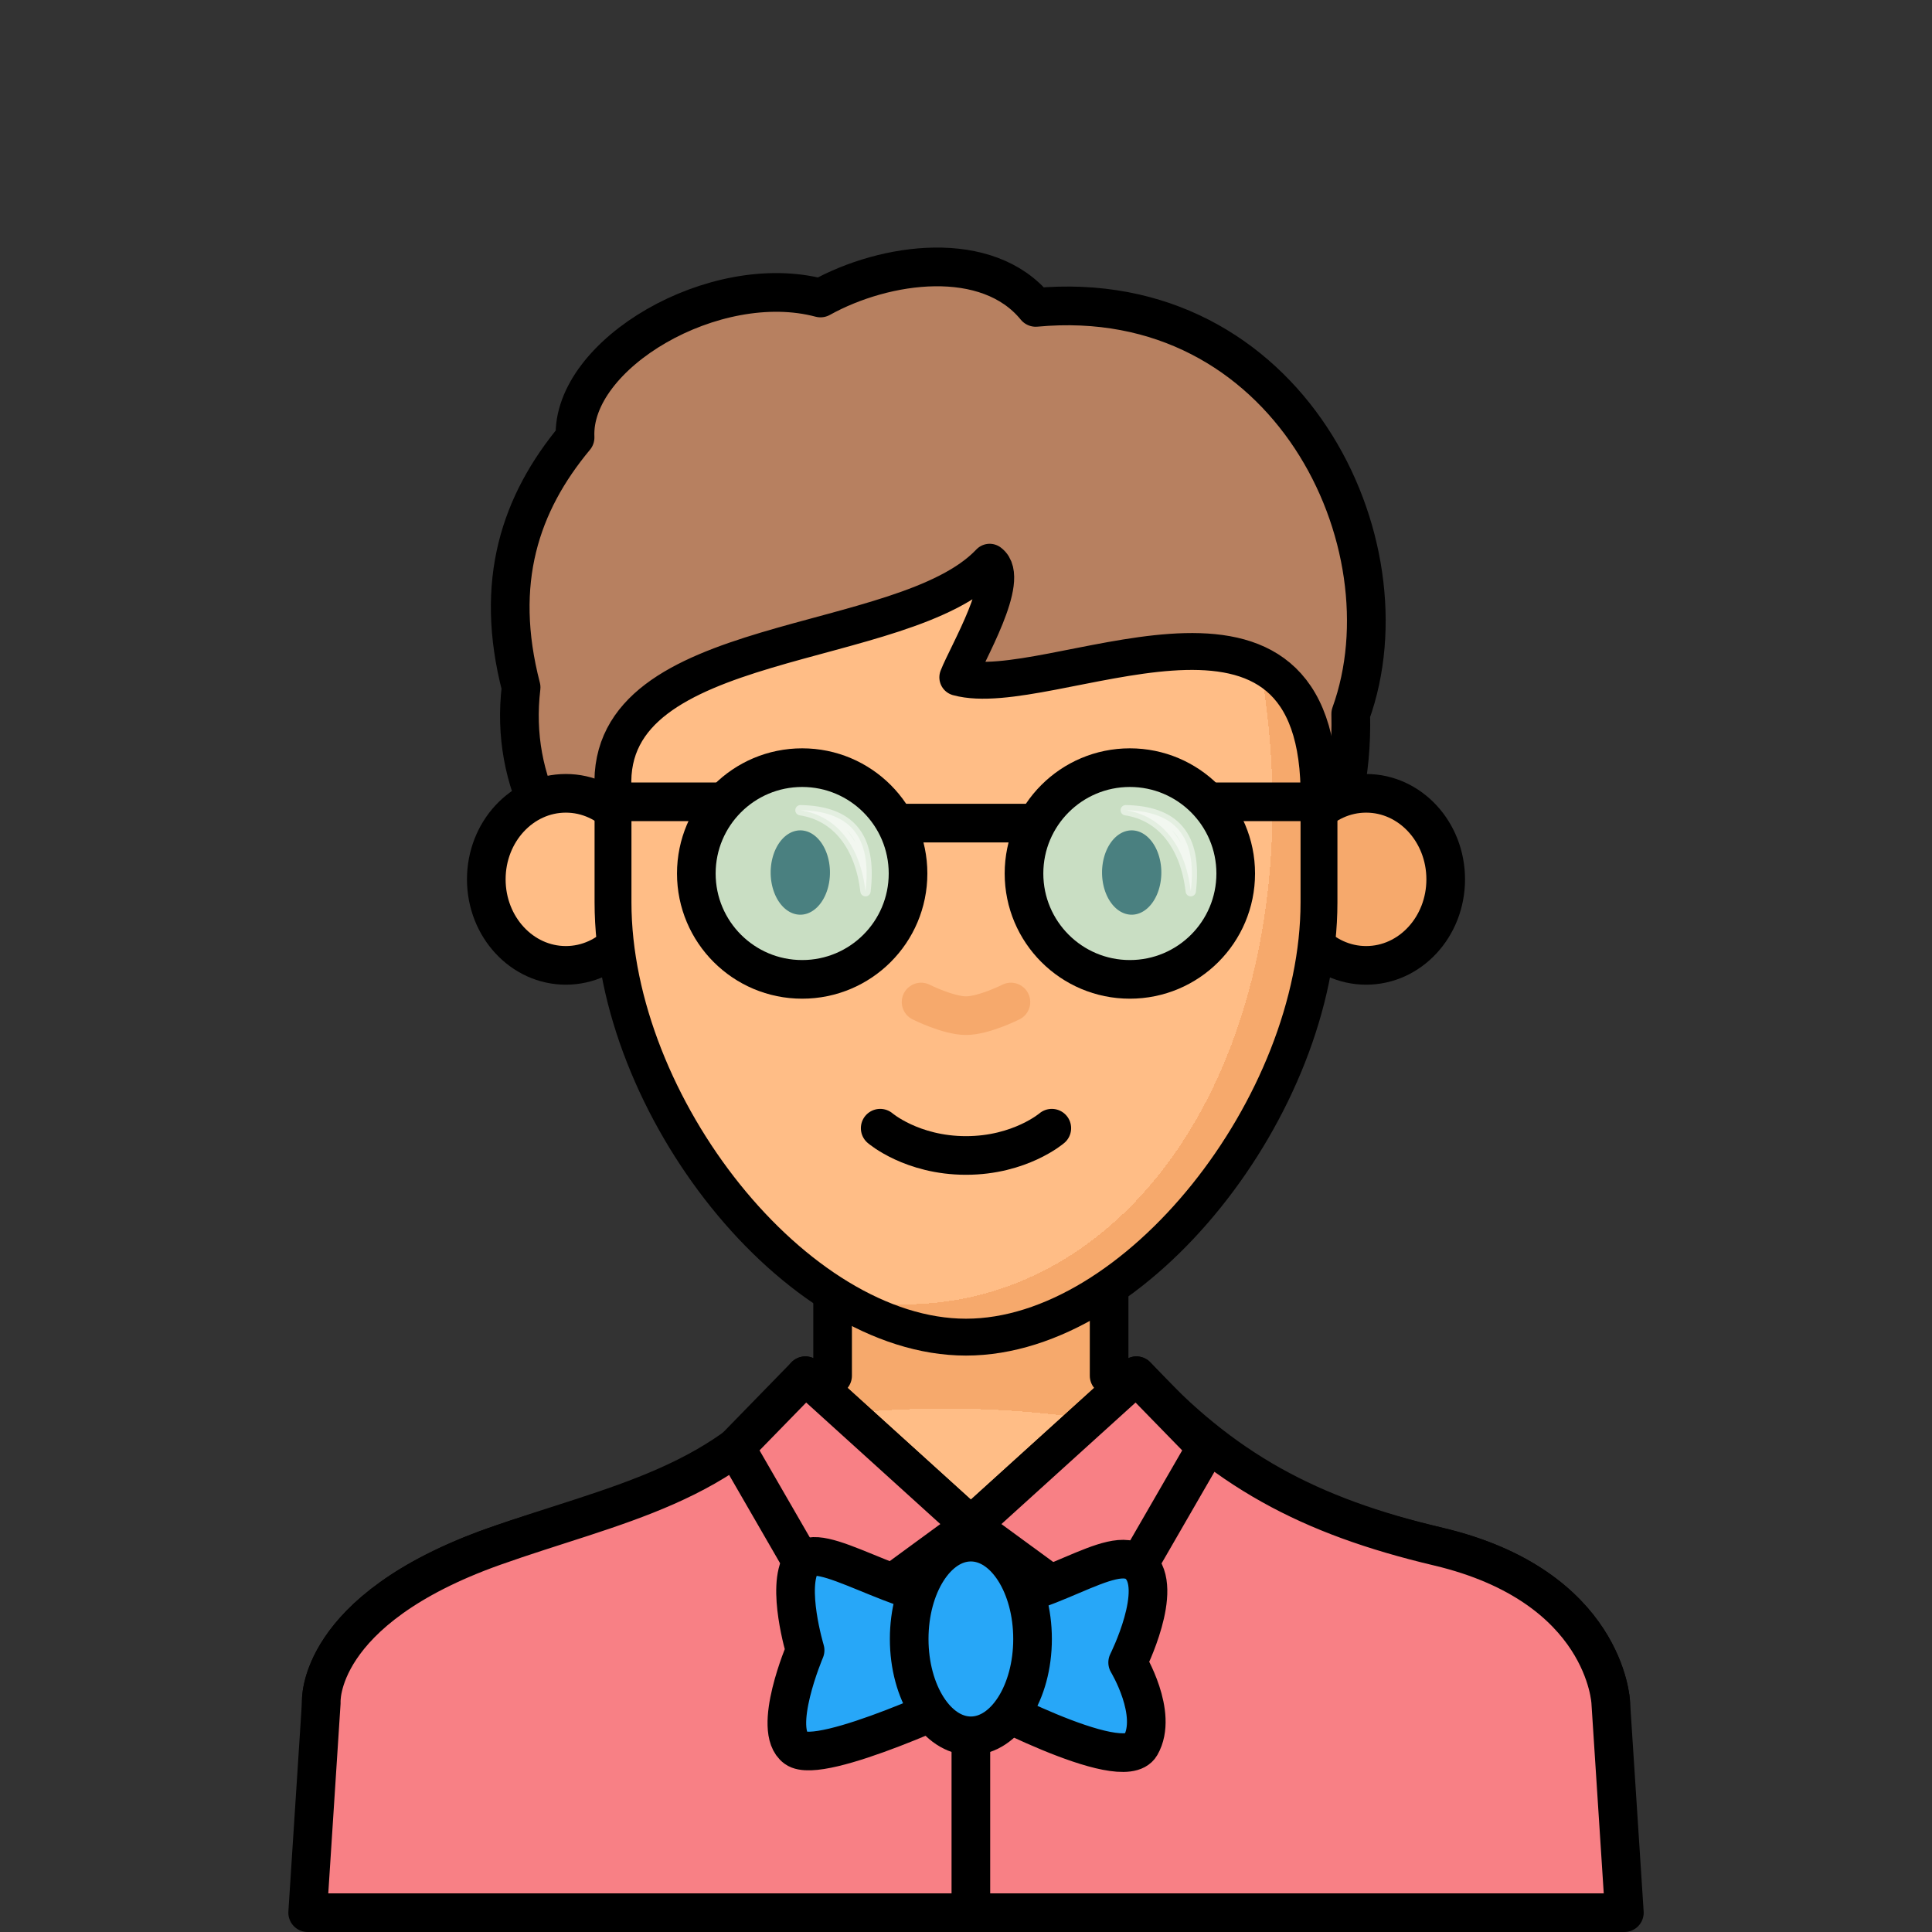 <?xml version="1.0" encoding="UTF-8" standalone="no"?>
<svg
   xmlns:osb="http://www.openswatchbook.org/uri/2009/osb"
   xmlns:dc="http://purl.org/dc/elements/1.1/"
   xmlns:cc="http://creativecommons.org/ns#"
   xmlns:rdf="http://www.w3.org/1999/02/22-rdf-syntax-ns#"
   xmlns:svg="http://www.w3.org/2000/svg"
   xmlns="http://www.w3.org/2000/svg"
   xmlns:xlink="http://www.w3.org/1999/xlink"
   xmlns:sodipodi="http://sodipodi.sourceforge.net/DTD/sodipodi-0.dtd"
   xmlns:inkscape="http://www.inkscape.org/namespaces/inkscape"
   width="150mm"
   height="150mm"
   viewBox="0 0 150 150"
   version="1.1"
   id="svg3147"
   inkscape:version="1.0 (4035a4fb49, 2020-05-01)"
   sodipodi:docname="boy-glasses.svg">
  <rect x="0" y="0" width="150" height="150" fill="#333333" stroke="none"/>
  <defs
     id="defs3141">
    <pattern
       patternUnits="userSpaceOnUse"
       width="8.713"
       height="7.611"
       patternTransform="translate(-2054.333,1959.279)"
       id="carreau-pt">
      <rect
         style="fill:#800000;fill-opacity:1;stroke:none;stroke-width:1.086;stroke-linecap:round;stroke-linejoin:round;stroke-miterlimit:4;stroke-dasharray:none;stop-color:#000000"
         id="rect119919"
         width="8.713"
         height="7.611"
         x="-2.2737368e-13"
         y="6.2746067e-06" />
      <path
         style="fill:#800000;stroke:#c11a1a;stroke-width:1.81;stroke-linecap:butt;stroke-linejoin:miter;stroke-miterlimit:4;stroke-dasharray:none;stroke-opacity:1"
         d="M 3.075,7.611 V 0"
         id="path119921" />
      <path
         style="fill:#c11a1a;fill-opacity:1;stroke:#c11a1a;stroke-width:1.81;stroke-linecap:butt;stroke-linejoin:miter;stroke-miterlimit:4;stroke-dasharray:none;stroke-opacity:1"
         d="M 1.3287401e-5,4.79 H 8.713"
         id="path119923" />
    </pattern>
    <pattern
       patternUnits="userSpaceOnUse"
       width="85"
       height="85"
       patternTransform="translate(-1862,1832)"
       id="pattern115842">
      <rect
         style="fill:#800000;fill-opacity:1;stroke:none;stroke-width:11.339;stroke-linecap:round;stroke-linejoin:round;stroke-miterlimit:4;stroke-dasharray:none;stop-color:#000000"
         id="rect104700"
         width="85"
         height="85"
         x="3.4178149e-05"
         y="0" />
      <path
         style="fill:#800000;stroke:#c11a1a;stroke-width:18.898;stroke-linecap:butt;stroke-linejoin:miter;stroke-miterlimit:4;stroke-dasharray:none;stroke-opacity:1"
         d="M 30,85 V 1.0187008e-5"
         id="path104779" />
      <path
         style="fill:#c11a1a;fill-opacity:1;stroke:#c11a1a;stroke-width:18.898;stroke-linecap:butt;stroke-linejoin:miter;stroke-miterlimit:4;stroke-dasharray:none;stroke-opacity:1"
         d="M 0,53.5 H 85"
         id="path107256" />
    </pattern>
    <pattern
       id="carreau-vert"
       patternTransform="translate(-4914.837,100.067)"
       height="8.541"
       width="9.515"
       patternUnits="userSpaceOnUse">
      <rect
         style="color:#000000;overflow:visible;fill:url(#linearGradient4920);fill-opacity:1;stroke:#3d662c;stroke-width:1.355;stroke-linecap:square;stroke-linejoin:miter;stroke-miterlimit:4;stroke-dasharray:none;stroke-opacity:1;stop-color:#000000"
         id="rect4918"
         width="8.16"
         height="7.186"
         x="0.678"
         y="0.678" />
    </pattern>
    <linearGradient
       y2="37.991"
       x2="-1234.215"
       y1="37.991"
       x1="-1248.374"
       gradientTransform="matrix(0.963,0,0,0.848,1201.063,-26.799)"
       gradientUnits="userSpaceOnUse"
       id="linearGradient4920"
       xlink:href="#linearGradient4905"
       inkscape:collect="always" />
    <linearGradient
       osb:paint="solid"
       id="linearGradient4905">
      <stop
         id="stop4903"
         offset="0"
         style="stop-color:#3f9320;stop-opacity:1;" />
    </linearGradient>
    <pattern
       id="pattern115842-0-4"
       patternTransform="translate(-1862,1832)"
       height="85"
       width="85"
       patternUnits="userSpaceOnUse">
      <rect
         y="0"
         x="3.4178149e-05"
         height="85"
         width="85"
         id="rect104700-3-5"
         style="fill:#800000;fill-opacity:1;stroke:none;stroke-width:11.339;stroke-linecap:round;stroke-linejoin:round;stroke-miterlimit:4;stroke-dasharray:none;stop-color:#000000" />
      <path
         id="path104779-9-5"
         d="M 30,85 V 1.0187008e-5"
         style="fill:#800000;stroke:#c11a1a;stroke-width:18.898;stroke-linecap:butt;stroke-linejoin:miter;stroke-miterlimit:4;stroke-dasharray:none;stroke-opacity:1" />
      <path
         id="path107256-5-6"
         d="M 0,53.5 H 85"
         style="fill:#c11a1a;fill-opacity:1;stroke:#c11a1a;stroke-width:18.898;stroke-linecap:butt;stroke-linejoin:miter;stroke-miterlimit:4;stroke-dasharray:none;stroke-opacity:1" />
    </pattern>
    <radialGradient
       gradientUnits="userSpaceOnUse"
       gradientTransform="matrix(0.331,0.003,-0.002,0.192,-1486.292,33.325)"
       r="195.663"
       fy="602.332"
       fx="-391.231"
       cy="602.332"
       cx="-391.231"
       id="radialGradient23876-8-1"
       xlink:href="#linearGradient853"
       inkscape:collect="always" />
    <linearGradient
       inkscape:collect="always"
       id="linearGradient853">
      <stop
         style="stop-color:#ffbd86;stop-opacity:1;"
         offset="0"
         id="stop849" />
      <stop
         id="stop859"
         offset="0.707"
         style="stop-color:#ffbd86;stop-opacity:1" />
      <stop
         id="stop857"
         offset="0.707"
         style="stop-color:#f6a96c;stop-opacity:1" />
      <stop
         style="stop-color:#f6a96c;stop-opacity:1"
         offset="1"
         id="stop851" />
    </linearGradient>
    <radialGradient
       gradientUnits="userSpaceOnUse"
       gradientTransform="matrix(1.545,-0.27,0.454,2.159,-1361.699,-302.572)"
       r="29.964"
       fy="144.489"
       fx="-213.612"
       cy="144.489"
       cx="-213.612"
       id="radialGradient1872-3-3"
       xlink:href="#linearGradient853"
       inkscape:collect="always" />
  </defs>
  <sodipodi:namedview
     id="base"
     pagecolor="#ffffff"
     bordercolor="#666666"
     borderopacity="1.0"
     inkscape:pageopacity="0.0"
     inkscape:pageshadow="2"
     inkscape:zoom="0.7"
     inkscape:cx="228.18926"
     inkscape:cy="533.2073"
     inkscape:document-units="mm"
     inkscape:current-layer="layer1"
     inkscape:document-rotation="0"
     showgrid="false"
     inkscape:window-width="1920"
     inkscape:window-height="1017"
     inkscape:window-x="-8"
     inkscape:window-y="-8"
     inkscape:window-maximized="1" />
  <g
     inkscape:label="Calque 1"
     inkscape:groupmode="layer"
     id="layer1">
    <g
       transform="translate(1690.815,-11.873)"
       style="mix-blend-mode:normal"
       id="g4533">
      <path
         id="rect45042-8"
         style="fill:#b78060;fill-opacity:1;stroke:#000000;stroke-width:11.339;stroke-linecap:round;stroke-linejoin:round;stop-color:#000000"
         d="m -6327.562,-8.017 c -30.982,-8.257 -73.051,16.399 -71.906,40.855 -16.056,19.294 -23.834,42.31 -15.81,73.232 -13.409,112.136 246.644,151.429 243.065,7.764 18.07,-49.986 -18.406,-125.98 -92.287,-119.094 -14.152,-17.343 -43.969,-13.347 -63.06,-2.757 z"
         transform="matrix(0.265,0,0,0.265,49.692,37.133)"
         sodipodi:nodetypes="cccccc" />
      <path
         id="rect8920-0-1"
         style="fill:url(#radialGradient23876-8-1);fill-opacity:1;stroke:#000000;stroke-width:3;stroke-linecap:round;stroke-linejoin:round;stroke-miterlimit:4;stroke-dasharray:none;stroke-opacity:1;stop-color:#000000"
         d="m -1626.172,104.358 v 14.325 c -5.824,8.507 -17.005,9.956 -26.307,13.267 -13.88,4.94 -13.392,12.097 -13.392,12.097 v 16.325 h 100.111 v -16.325 c 0,0 -0.371,-9.014 -13.392,-12.097 -10.082,-2.387 -18.836,-5.952 -25.551,-13.267 v -14.325 z"
         sodipodi:nodetypes="cccccccsccc" />
      <g
         id="g2217-7-2"
         transform="translate(-1413.873,-74.854)"
         style="fill:#e2f5f9;fill-opacity:1">
        <ellipse
           ry="6.679"
           rx="6.176"
           cy="154.999"
           cx="-233.01"
           id="path861-2-3-1"
           style="color:#000000;overflow:visible;fill:#ffbd86;fill-opacity:1;stroke:#000000;stroke-width:3;stroke-linecap:round;stroke-miterlimit:4;stroke-dasharray:none;stroke-opacity:1;stop-color:#000000" />
        <ellipse
           style="color:#000000;overflow:visible;fill:#f6a96c;fill-opacity:1;stroke:#000000;stroke-width:3;stroke-linecap:round;stroke-miterlimit:4;stroke-dasharray:none;stroke-opacity:1;stop-color:#000000"
           id="path861-0-6-4-0"
           cx="-170.874"
           cy="154.999"
           rx="6.176"
           ry="6.679" />
      </g>
      <path
         id="rect1621-99-2"
         style="fill:url(#radialGradient1872-3-3);fill-opacity:1;stroke:#000000;stroke-width:2.863;stroke-linecap:round;stroke-linejoin:round;stop-color:#000000"
         d="m -1588.409,73.067 v 8.865 c 0,15.769 -14.177,33.756 -27.406,33.756 -13.229,0 -27.406,-17.987 -27.406,-33.756 v -8.865 c -0.601,-12.279 22.507,-10.418 29.243,-17.543 1.727,1.268 -1.785,7.159 -2.474,8.937 7.097,1.972 27.654,-10.033 28.042,8.606 z"
         sodipodi:nodetypes="cszscccc" />
      <path
         style="fill:none;fill-opacity:1;stroke:#000000;stroke-width:3;stroke-linecap:round;stroke-linejoin:miter;stroke-miterlimit:4;stroke-dasharray:none;stroke-opacity:1"
         d="m -1622.477,99.466 c 0,0 2.461,2.117 6.662,2.117 4.201,0 6.662,-2.117 6.662,-2.117"
         id="path2252-0-2"
         sodipodi:nodetypes="czc" />
      <path
         style="fill:#000000;fill-opacity:0;stroke:#f6a96c;stroke-width:3;stroke-linecap:round;stroke-linejoin:miter;stroke-miterlimit:4;stroke-dasharray:none;stroke-opacity:1"
         d="m -1619.302,89.67 c 0,0 2.103,1.058 3.487,1.058 1.384,0 3.487,-1.058 3.487,-1.058"
         id="path2252-4-0-4"
         sodipodi:nodetypes="czc" />
      <g
         id="g2407-4-7"
         transform="translate(-1406.079,-61.533)"
         style="fill:#e2f5f9;fill-opacity:1">
        <path
           sodipodi:arc-type="arc"
           sodipodi:open="true"
           sodipodi:end="6.2442187"
           sodipodi:start="0"
           sodipodi:ry="3.2740517"
           sodipodi:rx="2.3012009"
           sodipodi:cy="141.14864"
           sodipodi:cx="-222.59987"
           sodipodi:type="arc"
           id="path984-6-4-9"
           style="color:#000000;overflow:visible;fill:#000000;fill-opacity:1;stroke:none;stroke-width:3;stroke-linecap:round;stroke-linejoin:round;stroke-miterlimit:4;stroke-dasharray:none;stroke-opacity:1;stop-color:#000000"
           d="m -220.299,141.149 a 2.301,3.274 0 0 1 -2.279,3.274 2.301,3.274 0 0 1 -2.323,-3.21 2.301,3.274 0 0 1 2.234,-3.336 2.301,3.274 0 0 1 2.367,3.145" />
        <path
           style="color:#000000;overflow:visible;fill:#000000;fill-opacity:1;stroke:none;stroke-width:3;stroke-linecap:round;stroke-linejoin:round;stroke-miterlimit:4;stroke-dasharray:none;stroke-opacity:1;stop-color:#000000"
           id="path984-3-2-3-8"
           sodipodi:type="arc"
           sodipodi:cx="-196.87254"
           sodipodi:cy="141.14864"
           sodipodi:rx="2.3012009"
           sodipodi:ry="3.2740517"
           sodipodi:start="0"
           sodipodi:end="6.2442187"
           sodipodi:open="true"
           sodipodi:arc-type="arc"
           d="m -194.571,141.149 a 2.301,3.274 0 0 1 -2.279,3.274 2.301,3.274 0 0 1 -2.323,-3.21 2.301,3.274 0 0 1 2.234,-3.336 2.301,3.274 0 0 1 2.367,3.145" />
      </g>
      <path
         id="rect8920-5-2-8-8-7"
         style="fill:#f88085;fill-opacity:1;stroke:#000000;stroke-width:3;stroke-linecap:round;stroke-linejoin:round;stroke-miterlimit:4;stroke-dasharray:none;stroke-opacity:1;stop-color:#000000"
         d="m -1628.288,118.684 c -5.824,8.507 -14.888,9.956 -24.19,13.267 -13.88,4.94 -13.392,12.097 -13.392,12.097 l -1.058,16.325 h 102.228 l -1.058,-16.325 c 0,0 -0.371,-9.014 -13.392,-12.097 -10.082,-2.387 -16.719,-5.952 -23.435,-13.267 l -12.851,11.642 z"
         sodipodi:nodetypes="ccccccsccc" />
      <path
         style="fill:#f88085;fill-opacity:1;stroke:#000000;stroke-width:3;stroke-linecap:round;stroke-linejoin:round;stroke-miterlimit:4;stroke-dasharray:none;stroke-opacity:1"
         d="m -1633.711,124.247 7.894,13.673 10.38,-7.595 -12.851,-11.642 z"
         id="path71766-3-5-0-4" />
      <path
         style="fill:#f88085;fill-opacity:1;stroke:#000000;stroke-width:3;stroke-linecap:round;stroke-linejoin:round;stroke-miterlimit:4;stroke-dasharray:none;stroke-opacity:1"
         d="m -1615.437,130.325 10.38,7.595 7.894,-13.673 -5.423,-5.563 -12.851,11.642"
         id="path71766-8-1-9-2-7" />
      <g
         id="g747534-4"
         transform="translate(-1107.601,-14.321)">
        <g
           id="g746822-5">
          <path
             style="fill:none;stroke:#000000;stroke-width:3;stroke-linecap:butt;stroke-linejoin:miter;stroke-miterlimit:4;stroke-dasharray:none;stroke-opacity:1"
             d="m -513.707,90.1 h 10.988"
             id="path65191-5-7"
             sodipodi:nodetypes="cc" />
          <g
             id="g216608-0-9"
             transform="translate(-311.775,-21.229)"
             style="fill:#95ffff;fill-opacity:0.5">
            <path
               style="fill:#95ffff;fill-opacity:0.5;stroke:#000000;stroke-width:3;stroke-linecap:butt;stroke-linejoin:miter;stroke-miterlimit:4;stroke-dasharray:none;stroke-opacity:1"
               d="m -224.9,109.675 h 9.696"
               id="path64527-8-3"
               sodipodi:nodetypes="cc" />
            <circle
               style="fill:#95ffff;fill-opacity:0.5;stroke:#000000;stroke-width:3;stroke-linecap:round;stroke-linejoin:round;stroke-miterlimit:4;stroke-dasharray:none;stroke-opacity:1;stop-color:#000000"
               id="path215929-37-1"
               cx="-209.158"
               cy="115.242"
               r="8.219" />
          </g>
          <g
             id="g216608-4-7-6"
             transform="matrix(-1,0,0,1,-704.65,-21.229)"
             style="fill:#95ffff;fill-opacity:0.5">
            <path
               style="fill:#95ffff;fill-opacity:0.5;stroke:#000000;stroke-width:3;stroke-linecap:butt;stroke-linejoin:miter;stroke-miterlimit:4;stroke-dasharray:none;stroke-opacity:1"
               d="m -224.9,109.675 h 9.696"
               id="path64527-9-6-0"
               sodipodi:nodetypes="cc" />
            <circle
               style="fill:#95ffff;fill-opacity:0.5;stroke:#000000;stroke-width:3;stroke-linecap:round;stroke-linejoin:round;stroke-miterlimit:4;stroke-dasharray:none;stroke-opacity:1;stop-color:#000000"
               id="path215929-7-8-7"
               cx="-209.158"
               cy="115.242"
               r="8.219" />
          </g>
        </g>
        <path
           style="opacity:0.5;fill:#ffffff;stroke:#ffffff;stroke-width:0.8;stroke-linecap:round;stroke-linejoin:round;stroke-miterlimit:4;stroke-dasharray:none;stroke-opacity:1"
           d="m -521.068,89.099 c 3.756,0.066 5.569,1.954 5.051,6.289 -0.411,-3.496 -2.211,-5.854 -5.051,-6.289 z"
           id="path746857-7"
           sodipodi:nodetypes="ccc" />
        <path
           style="opacity:0.5;fill:#ffffff;stroke:#ffffff;stroke-width:0.8;stroke-linecap:round;stroke-linejoin:round;stroke-miterlimit:4;stroke-dasharray:none;stroke-opacity:1"
           d="m -495.814,89.099 c 3.756,0.066 5.569,1.954 5.051,6.289 -0.411,-3.496 -2.211,-5.854 -5.051,-6.289 z"
           id="path746857-3-5"
           sodipodi:nodetypes="ccc" />
      </g>
      <g
         id="g270056"
         style="fill:#27a7f8;fill-opacity:1">
        <path
           style="fill:#27a7f8;fill-opacity:1;stroke:#000000;stroke-width:3;stroke-linecap:butt;stroke-linejoin:miter;stroke-miterlimit:4;stroke-dasharray:none;stroke-opacity:1"
           d="m -1615.437,130.325 v 30.047"
           id="path71731-9-5-9-5" />
        <path
           style="fill:#27a7f8;fill-opacity:1;stroke:#000000;stroke-width:3;stroke-linecap:round;stroke-linejoin:round;stroke-miterlimit:4;stroke-dasharray:none;stroke-opacity:1"
           d="m -1615.437,136.242 c -5.633,-0.158 -11.899,-5.003 -13.126,-3.079 -1.227,1.924 0.256,6.835 0.256,6.835 0,0 -2.638,6.192 -0.715,7.597 1.923,1.405 13.585,-4.149 13.585,-4.149 0,0 11.767,6.394 13.177,3.939 1.411,-2.455 -1.004,-6.437 -1.004,-6.437 0,0 2.892,-5.762 0.85,-7.607 -2.042,-1.844 -7.39,3.058 -13.023,2.901 z"
           id="path252222"
           sodipodi:nodetypes="zzczczczz" />
        <ellipse
           style="fill:#27a7f8;fill-opacity:1;fill-rule:nonzero;stroke:#000000;stroke-width:3;stroke-linecap:round;stroke-linejoin:round;stroke-miterlimit:4;stroke-dasharray:none;stroke-opacity:1;stop-color:#000000"
           id="path252085"
           cx="-1615.437"
           cy="139.123"
           rx="4.789"
           ry="7.519" />
      </g>
    </g>
  </g>
</svg>
